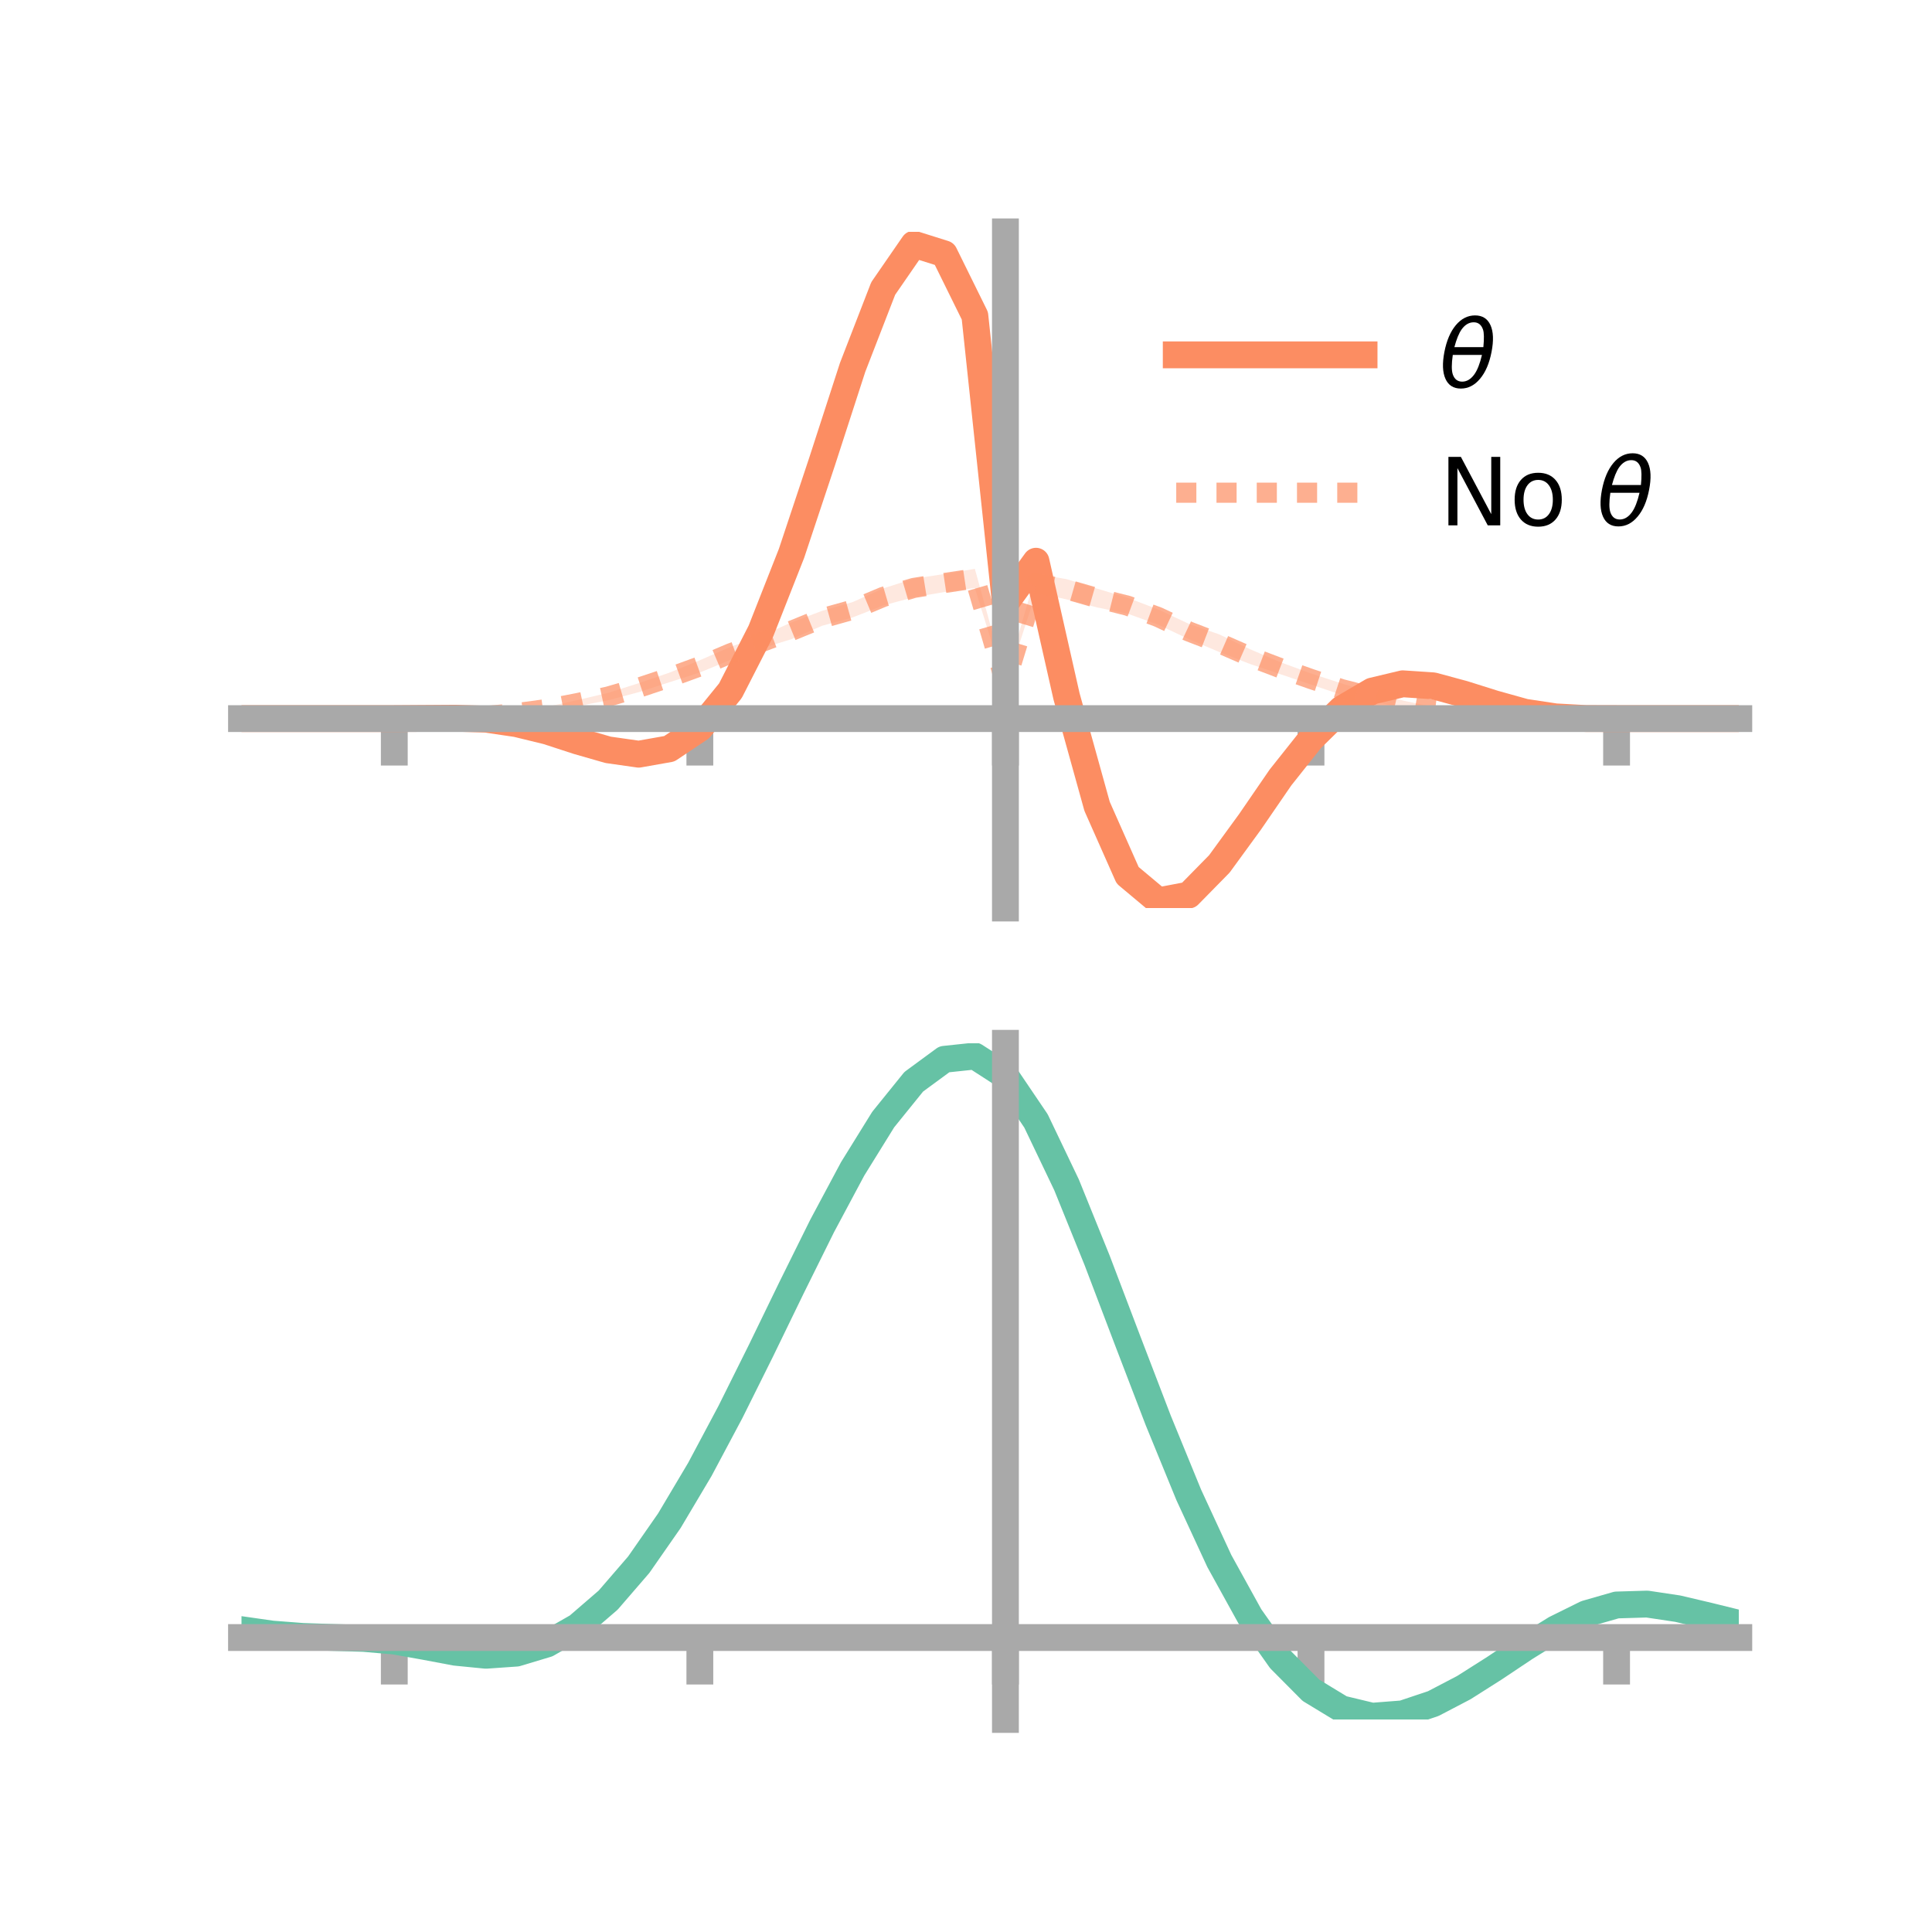 <?xml version="1.0" encoding="utf-8" standalone="no"?>
<!DOCTYPE svg PUBLIC "-//W3C//DTD SVG 1.1//EN"
  "http://www.w3.org/Graphics/SVG/1.1/DTD/svg11.dtd">
<!-- Created with matplotlib (https://matplotlib.org/) -->
<svg height="144pt" version="1.1" viewBox="0 0 144 144" width="144pt" xmlns="http://www.w3.org/2000/svg" xmlns:xlink="http://www.w3.org/1999/xlink">
 <defs>
  <style type="text/css">*{stroke-linecap:butt;stroke-linejoin:round;}</style>
 </defs>
 <g id="figure_1">
  <g id="patch_1">
   <path d="M 0 144 
L 144 144 
L 144 0 
L 0 0 
z
" style="fill:none;"/>
  </g>
  <g id="axes_1">
   <g id="patch_2">
    <path d="M 18 67.68 
L 129.6 67.68 
L 129.6 17.28 
L 18 17.28 
z
" style="fill:none;"/>
   </g>
   <g id="PolyCollection_1">
    <path clip-path="url(#p302cd82536)" d="M 18 53.56 
L 18 53.56 
L 20.278 53.56 
L 22.555 53.56 
L 24.833 53.56 
L 27.11 53.56 
L 29.388 53.56 
L 31.665 53.526 
L 33.943 53.472 
L 36.22 53.52 
L 38.498 53.841 
L 40.776 54.322 
L 43.053 55.075 
L 45.331 55.703 
L 47.608 55.958 
L 49.886 55.53 
L 52.163 54.026 
L 54.441 51.057 
L 56.718 46.548 
L 58.996 40.602 
L 61.273 33.721 
L 63.551 26.549 
L 65.829 20.706 
L 68.106 17.28 
L 70.384 18.098 
L 72.661 22.766 
L 74.939 44.648 
L 77.216 40.934 
L 79.494 51.084 
L 81.771 59.324 
L 84.049 64.598 
L 86.327 66.611 
L 88.604 66.262 
L 90.882 63.894 
L 93.159 60.899 
L 95.437 57.603 
L 97.714 54.794 
L 99.992 52.526 
L 102.269 51.201 
L 104.547 50.707 
L 106.824 50.904 
L 109.102 51.489 
L 111.38 52.305 
L 113.657 52.966 
L 115.935 53.373 
L 118.212 53.536 
L 120.49 53.56 
L 122.767 53.56 
L 125.045 53.56 
L 127.322 53.56 
L 129.6 53.56 
L 129.6 53.56 
L 129.6 53.56 
L 127.322 53.56 
L 125.045 53.56 
L 122.767 53.56 
L 120.49 53.56 
L 118.212 53.572 
L 115.935 53.487 
L 113.657 53.206 
L 111.38 52.597 
L 109.102 51.979 
L 106.824 51.33 
L 104.547 51.225 
L 102.269 51.82 
L 99.992 53.167 
L 97.714 55.38 
L 95.437 58.304 
L 93.159 61.641 
L 90.882 64.892 
L 88.604 67.163 
L 86.327 67.68 
L 84.049 65.883 
L 81.771 60.88 
L 79.494 52.729 
L 77.216 42.726 
L 74.939 45.286 
L 72.661 24.307 
L 70.384 19.741 
L 68.106 19.124 
L 65.829 22.298 
L 63.551 28.205 
L 61.273 35.085 
L 58.996 41.885 
L 56.718 47.505 
L 54.441 51.907 
L 52.163 54.545 
L 49.886 56.09 
L 47.608 56.468 
L 45.331 56.075 
L 43.053 55.394 
L 40.776 54.663 
L 38.498 54.036 
L 36.22 53.686 
L 33.943 53.588 
L 31.665 53.564 
L 29.388 53.56 
L 27.11 53.56 
L 24.833 53.56 
L 22.555 53.56 
L 20.278 53.56 
L 18 53.56 
z
" style="fill:#fc8d62;fill-opacity:0.2;"/>
   </g>
   <g id="PolyCollection_2">
    <path clip-path="url(#p302cd82536)" d="M 18 53.56 
L 18 53.56 
L 20.278 53.56 
L 22.555 53.56 
L 24.833 53.56 
L 27.11 53.56 
L 29.388 53.56 
L 31.665 53.524 
L 33.943 53.45 
L 36.22 53.27 
L 38.498 53.002 
L 40.776 52.677 
L 43.053 52.175 
L 45.331 51.641 
L 47.608 50.921 
L 49.886 50.139 
L 52.163 49.211 
L 54.441 48.213 
L 56.718 47.401 
L 58.996 46.391 
L 61.273 45.528 
L 63.551 44.875 
L 65.829 43.856 
L 68.106 43.128 
L 70.384 42.782 
L 72.661 42.398 
L 74.939 50.653 
L 77.216 42.785 
L 79.494 43.163 
L 81.771 43.873 
L 84.049 44.555 
L 86.327 45.426 
L 88.604 46.493 
L 90.882 47.285 
L 93.159 48.385 
L 95.437 49.355 
L 97.714 50.196 
L 99.992 50.935 
L 102.269 51.626 
L 104.547 52.208 
L 106.824 52.699 
L 109.102 53.033 
L 111.38 53.241 
L 113.657 53.428 
L 115.935 53.495 
L 118.212 53.544 
L 120.49 53.56 
L 122.767 53.56 
L 125.045 53.56 
L 127.322 53.56 
L 129.6 53.56 
L 129.6 53.56 
L 129.6 53.56 
L 127.322 53.56 
L 125.045 53.56 
L 122.767 53.56 
L 120.49 53.56 
L 118.212 53.582 
L 115.935 53.599 
L 113.657 53.59 
L 111.38 53.538 
L 109.102 53.327 
L 106.824 53.096 
L 104.547 52.782 
L 102.269 52.269 
L 99.992 51.793 
L 97.714 51.021 
L 95.437 50.253 
L 93.159 49.485 
L 90.882 48.6 
L 88.604 47.637 
L 86.327 46.562 
L 84.049 45.742 
L 81.771 45.274 
L 79.494 44.677 
L 77.216 44.164 
L 74.939 51.189 
L 72.661 43.83 
L 70.384 44.127 
L 68.106 44.516 
L 65.829 45.128 
L 63.551 46.02 
L 61.273 46.642 
L 58.996 47.637 
L 56.718 48.341 
L 54.441 49.185 
L 52.163 50.124 
L 49.886 50.854 
L 47.608 51.59 
L 45.331 52.195 
L 43.053 52.633 
L 40.776 53.014 
L 38.498 53.306 
L 36.22 53.463 
L 33.943 53.545 
L 31.665 53.564 
L 29.388 53.56 
L 27.11 53.56 
L 24.833 53.56 
L 22.555 53.56 
L 20.278 53.56 
L 18 53.56 
z
" style="fill:#fc8d62;fill-opacity:0.2;"/>
   </g>
   <g id="matplotlib.axis_1">
    <g id="xtick_1">
     <g id="line2d_1">
      <defs>
       <path d="M 0 0 
L 0 3.5 
" id="m7b9de0e140" style="stroke:#a9a9a9;stroke-width:2;"/>
      </defs>
      <g>
       <use style="fill:#a9a9a9;stroke:#a9a9a9;stroke-width:2;" x="29.388" xlink:href="#m7b9de0e140" y="53.56"/>
      </g>
     </g>
    </g>
    <g id="xtick_2">
     <g id="line2d_2">
      <g>
       <use style="fill:#a9a9a9;stroke:#a9a9a9;stroke-width:2;" x="52.163" xlink:href="#m7b9de0e140" y="53.56"/>
      </g>
     </g>
    </g>
    <g id="xtick_3">
     <g id="line2d_3">
      <g>
       <use style="fill:#a9a9a9;stroke:#a9a9a9;stroke-width:2;" x="74.939" xlink:href="#m7b9de0e140" y="53.56"/>
      </g>
     </g>
    </g>
    <g id="xtick_4">
     <g id="line2d_4">
      <g>
       <use style="fill:#a9a9a9;stroke:#a9a9a9;stroke-width:2;" x="97.714" xlink:href="#m7b9de0e140" y="53.56"/>
      </g>
     </g>
    </g>
    <g id="xtick_5">
     <g id="line2d_5">
      <g>
       <use style="fill:#a9a9a9;stroke:#a9a9a9;stroke-width:2;" x="120.49" xlink:href="#m7b9de0e140" y="53.56"/>
      </g>
     </g>
    </g>
   </g>
   <g id="matplotlib.axis_2"/>
   <g id="line2d_6">
    <path clip-path="url(#p302cd82536)" d="M 18 53.56 
L 20.278 53.56 
L 22.555 53.56 
L 24.833 53.56 
L 27.11 53.56 
L 29.388 53.56 
L 31.665 53.545 
L 33.943 53.53 
L 36.22 53.603 
L 38.498 53.938 
L 40.776 54.493 
L 43.053 55.235 
L 45.331 55.889 
L 47.608 56.213 
L 49.886 55.81 
L 52.163 54.286 
L 54.441 51.482 
L 56.718 47.027 
L 58.996 41.243 
L 61.273 34.403 
L 63.551 27.377 
L 65.829 21.502 
L 68.106 18.202 
L 70.384 18.92 
L 72.661 23.536 
L 74.939 44.967 
L 77.216 41.83 
L 79.494 51.906 
L 81.771 60.102 
L 84.049 65.24 
L 86.327 67.146 
L 88.604 66.713 
L 90.882 64.393 
L 93.159 61.27 
L 95.437 57.953 
L 97.714 55.087 
L 99.992 52.846 
L 102.269 51.51 
L 104.547 50.966 
L 106.824 51.117 
L 109.102 51.734 
L 111.38 52.451 
L 113.657 53.086 
L 115.935 53.43 
L 118.212 53.554 
L 120.49 53.56 
L 122.767 53.56 
L 125.045 53.56 
L 127.322 53.56 
L 129.6 53.56 
" style="fill:none;stroke:#fc8d62;stroke-linecap:square;stroke-width:2;"/>
   </g>
   <g id="line2d_7">
    <path clip-path="url(#p302cd82536)" d="M 18 53.56 
L 20.278 53.56 
L 22.555 53.56 
L 24.833 53.56 
L 27.11 53.56 
L 29.388 53.56 
L 31.665 53.544 
L 33.943 53.498 
L 36.22 53.366 
L 38.498 53.154 
L 40.776 52.845 
L 43.053 52.404 
L 45.331 51.918 
L 47.608 51.256 
L 49.886 50.497 
L 52.163 49.667 
L 54.441 48.699 
L 56.718 47.871 
L 58.996 47.014 
L 61.273 46.085 
L 63.551 45.447 
L 65.829 44.492 
L 68.106 43.822 
L 70.384 43.455 
L 72.661 43.114 
L 74.939 50.921 
L 77.216 43.474 
L 79.494 43.92 
L 81.771 44.574 
L 84.049 45.148 
L 86.327 45.994 
L 88.604 47.065 
L 90.882 47.943 
L 93.159 48.935 
L 95.437 49.804 
L 97.714 50.608 
L 99.992 51.364 
L 102.269 51.947 
L 104.547 52.495 
L 106.824 52.898 
L 109.102 53.18 
L 111.38 53.39 
L 113.657 53.509 
L 115.935 53.547 
L 118.212 53.563 
L 120.49 53.56 
L 122.767 53.56 
L 125.045 53.56 
L 127.322 53.56 
L 129.6 53.56 
" style="fill:none;stroke:#fc8d62;stroke-dasharray:1.5,1.5;stroke-dashoffset:0;stroke-opacity:0.7;stroke-width:1.5;"/>
   </g>
   <g id="patch_3">
    <path d="M 74.939 67.68 
L 74.939 17.28 
" style="fill:none;stroke:#a9a9a9;stroke-linecap:square;stroke-linejoin:miter;stroke-width:2;"/>
   </g>
   <g id="patch_4">
    <path d="M 129.6 67.68 
L 129.6 17.28 
" style="fill:none;"/>
   </g>
   <g id="patch_5">
    <path d="M 18 53.56 
L 129.6 53.56 
" style="fill:none;stroke:#a9a9a9;stroke-linecap:square;stroke-linejoin:miter;stroke-width:2;"/>
   </g>
   <g id="patch_6">
    <path d="M 18 17.28 
L 129.6 17.28 
" style="fill:none;"/>
   </g>
   <g id="legend_1">
    <g id="line2d_8">
     <path d="M 87.67 26.449 
L 101.67 26.449 
" style="fill:none;stroke:#fc8d62;stroke-linecap:square;stroke-width:2;"/>
    </g>
    <g id="line2d_9"/>
    <g id="text_1">
     <!-- $\theta$ -->
     <g transform="translate(107.27 28.899)scale(0.07 -0.07)">
      <defs>
       <path d="M 45.516 34.672 
L 14.453 34.672 
Q 12.359 20.062 14.5 13.875 
Q 17.188 6.25 24.469 6.25 
Q 31.781 6.25 37.359 13.922 
Q 42.234 20.656 45.516 34.672 
z
M 47.016 42.969 
Q 48.344 56.844 46.625 61.719 
Q 43.953 69.438 36.766 69.438 
Q 29.297 69.438 23.828 61.812 
Q 19.531 55.672 16.156 42.969 
z
M 38.188 76.766 
Q 49.906 76.766 54.594 66.406 
Q 59.281 56.109 55.719 37.844 
Q 52.203 19.625 43.453 9.281 
Q 34.766 -1.125 23.047 -1.125 
Q 11.281 -1.125 6.641 9.281 
Q 2 19.625 5.516 37.844 
Q 9.078 56.109 17.719 66.406 
Q 26.422 76.766 38.188 76.766 
z
" id="DejaVuSans-Oblique-952"/>
      </defs>
      <use transform="translate(0 0.234)" xlink:href="#DejaVuSans-Oblique-952"/>
     </g>
    </g>
    <g id="line2d_10">
     <path d="M 87.67 36.724 
L 101.67 36.724 
" style="fill:none;stroke:#fc8d62;stroke-dasharray:1.5,1.5;stroke-dashoffset:0;stroke-opacity:0.7;stroke-width:1.5;"/>
    </g>
    <g id="line2d_11"/>
    <g id="text_2">
     <!-- No $\theta$ -->
     <g transform="translate(107.27 39.174)scale(0.07 -0.07)">
      <defs>
       <path d="M 9.812 72.906 
L 23.094 72.906 
L 55.422 11.922 
L 55.422 72.906 
L 64.984 72.906 
L 64.984 0 
L 51.703 0 
L 19.391 60.984 
L 19.391 0 
L 9.812 0 
z
" id="DejaVuSans-78"/>
       <path d="M 30.609 48.391 
Q 23.391 48.391 19.188 42.75 
Q 14.984 37.109 14.984 27.297 
Q 14.984 17.484 19.156 11.844 
Q 23.344 6.203 30.609 6.203 
Q 37.797 6.203 41.984 11.859 
Q 46.188 17.531 46.188 27.297 
Q 46.188 37.016 41.984 42.703 
Q 37.797 48.391 30.609 48.391 
z
M 30.609 56 
Q 42.328 56 49.016 48.375 
Q 55.719 40.766 55.719 27.297 
Q 55.719 13.875 49.016 6.219 
Q 42.328 -1.422 30.609 -1.422 
Q 18.844 -1.422 12.172 6.219 
Q 5.516 13.875 5.516 27.297 
Q 5.516 40.766 12.172 48.375 
Q 18.844 56 30.609 56 
z
" id="DejaVuSans-111"/>
       <path id="DejaVuSans-32"/>
      </defs>
      <use transform="translate(0 0.234)" xlink:href="#DejaVuSans-78"/>
      <use transform="translate(74.805 0.234)" xlink:href="#DejaVuSans-111"/>
      <use transform="translate(135.986 0.234)" xlink:href="#DejaVuSans-32"/>
      <use transform="translate(167.773 0.234)" xlink:href="#DejaVuSans-Oblique-952"/>
     </g>
    </g>
   </g>
  </g>
  <g id="axes_2">
   <g id="patch_7">
    <path d="M 18 128.16 
L 129.6 128.16 
L 129.6 77.76 
L 18 77.76 
z
" style="fill:none;"/>
   </g>
   <g id="PolyCollection_3">
    <path clip-path="url(#p8d6acd4cd5)" d="M 18 121.513 
L 18 121.425 
L 20.278 121.757 
L 22.555 121.933 
L 24.833 122.008 
L 27.11 122.078 
L 29.388 122.276 
L 31.665 122.681 
L 33.943 123.1 
L 36.22 123.313 
L 38.498 123.145 
L 40.776 122.456 
L 43.053 121.141 
L 45.331 119.139 
L 47.608 116.442 
L 49.886 113.091 
L 52.163 109.167 
L 54.441 104.79 
L 56.718 100.113 
L 58.996 95.324 
L 61.273 90.638 
L 63.551 86.296 
L 65.829 82.558 
L 68.106 79.697 
L 70.384 78.001 
L 72.661 77.76 
L 74.939 79.253 
L 77.216 82.664 
L 79.494 87.494 
L 81.771 93.196 
L 84.049 99.273 
L 86.327 105.304 
L 88.604 110.95 
L 90.882 115.956 
L 93.159 120.143 
L 95.437 123.41 
L 97.714 125.726 
L 99.992 127.12 
L 102.269 127.675 
L 104.547 127.507 
L 106.824 126.76 
L 109.102 125.593 
L 111.38 124.178 
L 113.657 122.688 
L 115.935 121.298 
L 118.212 120.184 
L 120.49 119.533 
L 122.767 119.468 
L 125.045 119.818 
L 127.322 120.366 
L 129.6 120.941 
L 129.6 121.053 
L 129.6 121.053 
L 127.322 120.506 
L 125.045 119.983 
L 122.767 119.649 
L 120.49 119.719 
L 118.212 120.375 
L 115.935 121.516 
L 113.657 122.957 
L 111.38 124.509 
L 109.102 125.983 
L 106.824 127.196 
L 104.547 127.974 
L 102.269 128.16 
L 99.992 127.619 
L 97.714 126.247 
L 95.437 123.982 
L 93.159 120.804 
L 90.882 116.745 
L 88.604 111.897 
L 86.327 106.426 
L 84.049 100.575 
L 81.771 94.671 
L 79.494 89.126 
L 77.216 84.425 
L 74.939 81.108 
L 72.661 79.663 
L 70.384 79.907 
L 68.106 81.559 
L 65.829 84.333 
L 63.551 87.946 
L 61.273 92.131 
L 58.996 96.634 
L 56.718 101.224 
L 54.441 105.696 
L 52.163 109.874 
L 49.886 113.613 
L 47.608 116.807 
L 45.331 119.384 
L 43.053 121.315 
L 40.776 122.603 
L 38.498 123.283 
L 36.22 123.436 
L 33.943 123.198 
L 31.665 122.759 
L 29.388 122.352 
L 27.11 122.157 
L 24.833 122.086 
L 22.555 122.007 
L 20.278 121.831 
L 18 121.513 
z
" style="fill:#66c2a5;fill-opacity:0.2;"/>
   </g>
   <g id="matplotlib.axis_3">
    <g id="xtick_6">
     <g id="line2d_12">
      <g>
       <use style="fill:#a9a9a9;stroke:#a9a9a9;stroke-width:2;" x="29.388" xlink:href="#m7b9de0e140" y="122.051"/>
      </g>
     </g>
    </g>
    <g id="xtick_7">
     <g id="line2d_13">
      <g>
       <use style="fill:#a9a9a9;stroke:#a9a9a9;stroke-width:2;" x="52.163" xlink:href="#m7b9de0e140" y="122.051"/>
      </g>
     </g>
    </g>
    <g id="xtick_8">
     <g id="line2d_14">
      <g>
       <use style="fill:#a9a9a9;stroke:#a9a9a9;stroke-width:2;" x="74.939" xlink:href="#m7b9de0e140" y="122.051"/>
      </g>
     </g>
    </g>
    <g id="xtick_9">
     <g id="line2d_15">
      <g>
       <use style="fill:#a9a9a9;stroke:#a9a9a9;stroke-width:2;" x="97.714" xlink:href="#m7b9de0e140" y="122.051"/>
      </g>
     </g>
    </g>
    <g id="xtick_10">
     <g id="line2d_16">
      <g>
       <use style="fill:#a9a9a9;stroke:#a9a9a9;stroke-width:2;" x="120.49" xlink:href="#m7b9de0e140" y="122.051"/>
      </g>
     </g>
    </g>
   </g>
   <g id="matplotlib.axis_4"/>
   <g id="line2d_17">
    <path clip-path="url(#p8d6acd4cd5)" d="M 18 121.469 
L 20.278 121.794 
L 22.555 121.97 
L 24.833 122.047 
L 27.11 122.117 
L 29.388 122.314 
L 31.665 122.72 
L 33.943 123.149 
L 36.22 123.374 
L 38.498 123.214 
L 40.776 122.529 
L 43.053 121.228 
L 45.331 119.262 
L 47.608 116.624 
L 49.886 113.352 
L 52.163 109.521 
L 54.441 105.243 
L 56.718 100.669 
L 58.996 95.979 
L 61.273 91.384 
L 63.551 87.121 
L 65.829 83.445 
L 68.106 80.628 
L 70.384 78.954 
L 72.661 78.712 
L 74.939 80.181 
L 77.216 83.545 
L 79.494 88.31 
L 81.771 93.934 
L 84.049 99.924 
L 86.327 105.865 
L 88.604 111.424 
L 90.882 116.35 
L 93.159 120.474 
L 95.437 123.696 
L 97.714 125.987 
L 99.992 127.37 
L 102.269 127.917 
L 104.547 127.74 
L 106.824 126.978 
L 109.102 125.788 
L 111.38 124.343 
L 113.657 122.822 
L 115.935 121.407 
L 118.212 120.28 
L 120.49 119.626 
L 122.767 119.558 
L 125.045 119.9 
L 127.322 120.436 
L 129.6 120.997 
" style="fill:none;stroke:#66c2a5;stroke-linecap:square;stroke-width:2;"/>
   </g>
   <g id="patch_8">
    <path d="M 74.939 128.16 
L 74.939 77.76 
" style="fill:none;stroke:#a9a9a9;stroke-linecap:square;stroke-linejoin:miter;stroke-width:2;"/>
   </g>
   <g id="patch_9">
    <path d="M 129.6 128.16 
L 129.6 77.76 
" style="fill:none;"/>
   </g>
   <g id="patch_10">
    <path d="M 18 122.051 
L 129.6 122.051 
" style="fill:none;stroke:#a9a9a9;stroke-linecap:square;stroke-linejoin:miter;stroke-width:2;"/>
   </g>
   <g id="patch_11">
    <path d="M 18 77.76 
L 129.6 77.76 
" style="fill:none;"/>
   </g>
  </g>
 </g>
 <defs>
  <clipPath id="p302cd82536">
   <rect height="50.4" width="111.6" x="18" y="17.28"/>
  </clipPath>
  <clipPath id="p8d6acd4cd5">
   <rect height="50.4" width="111.6" x="18" y="77.76"/>
  </clipPath>
 </defs>
</svg>
